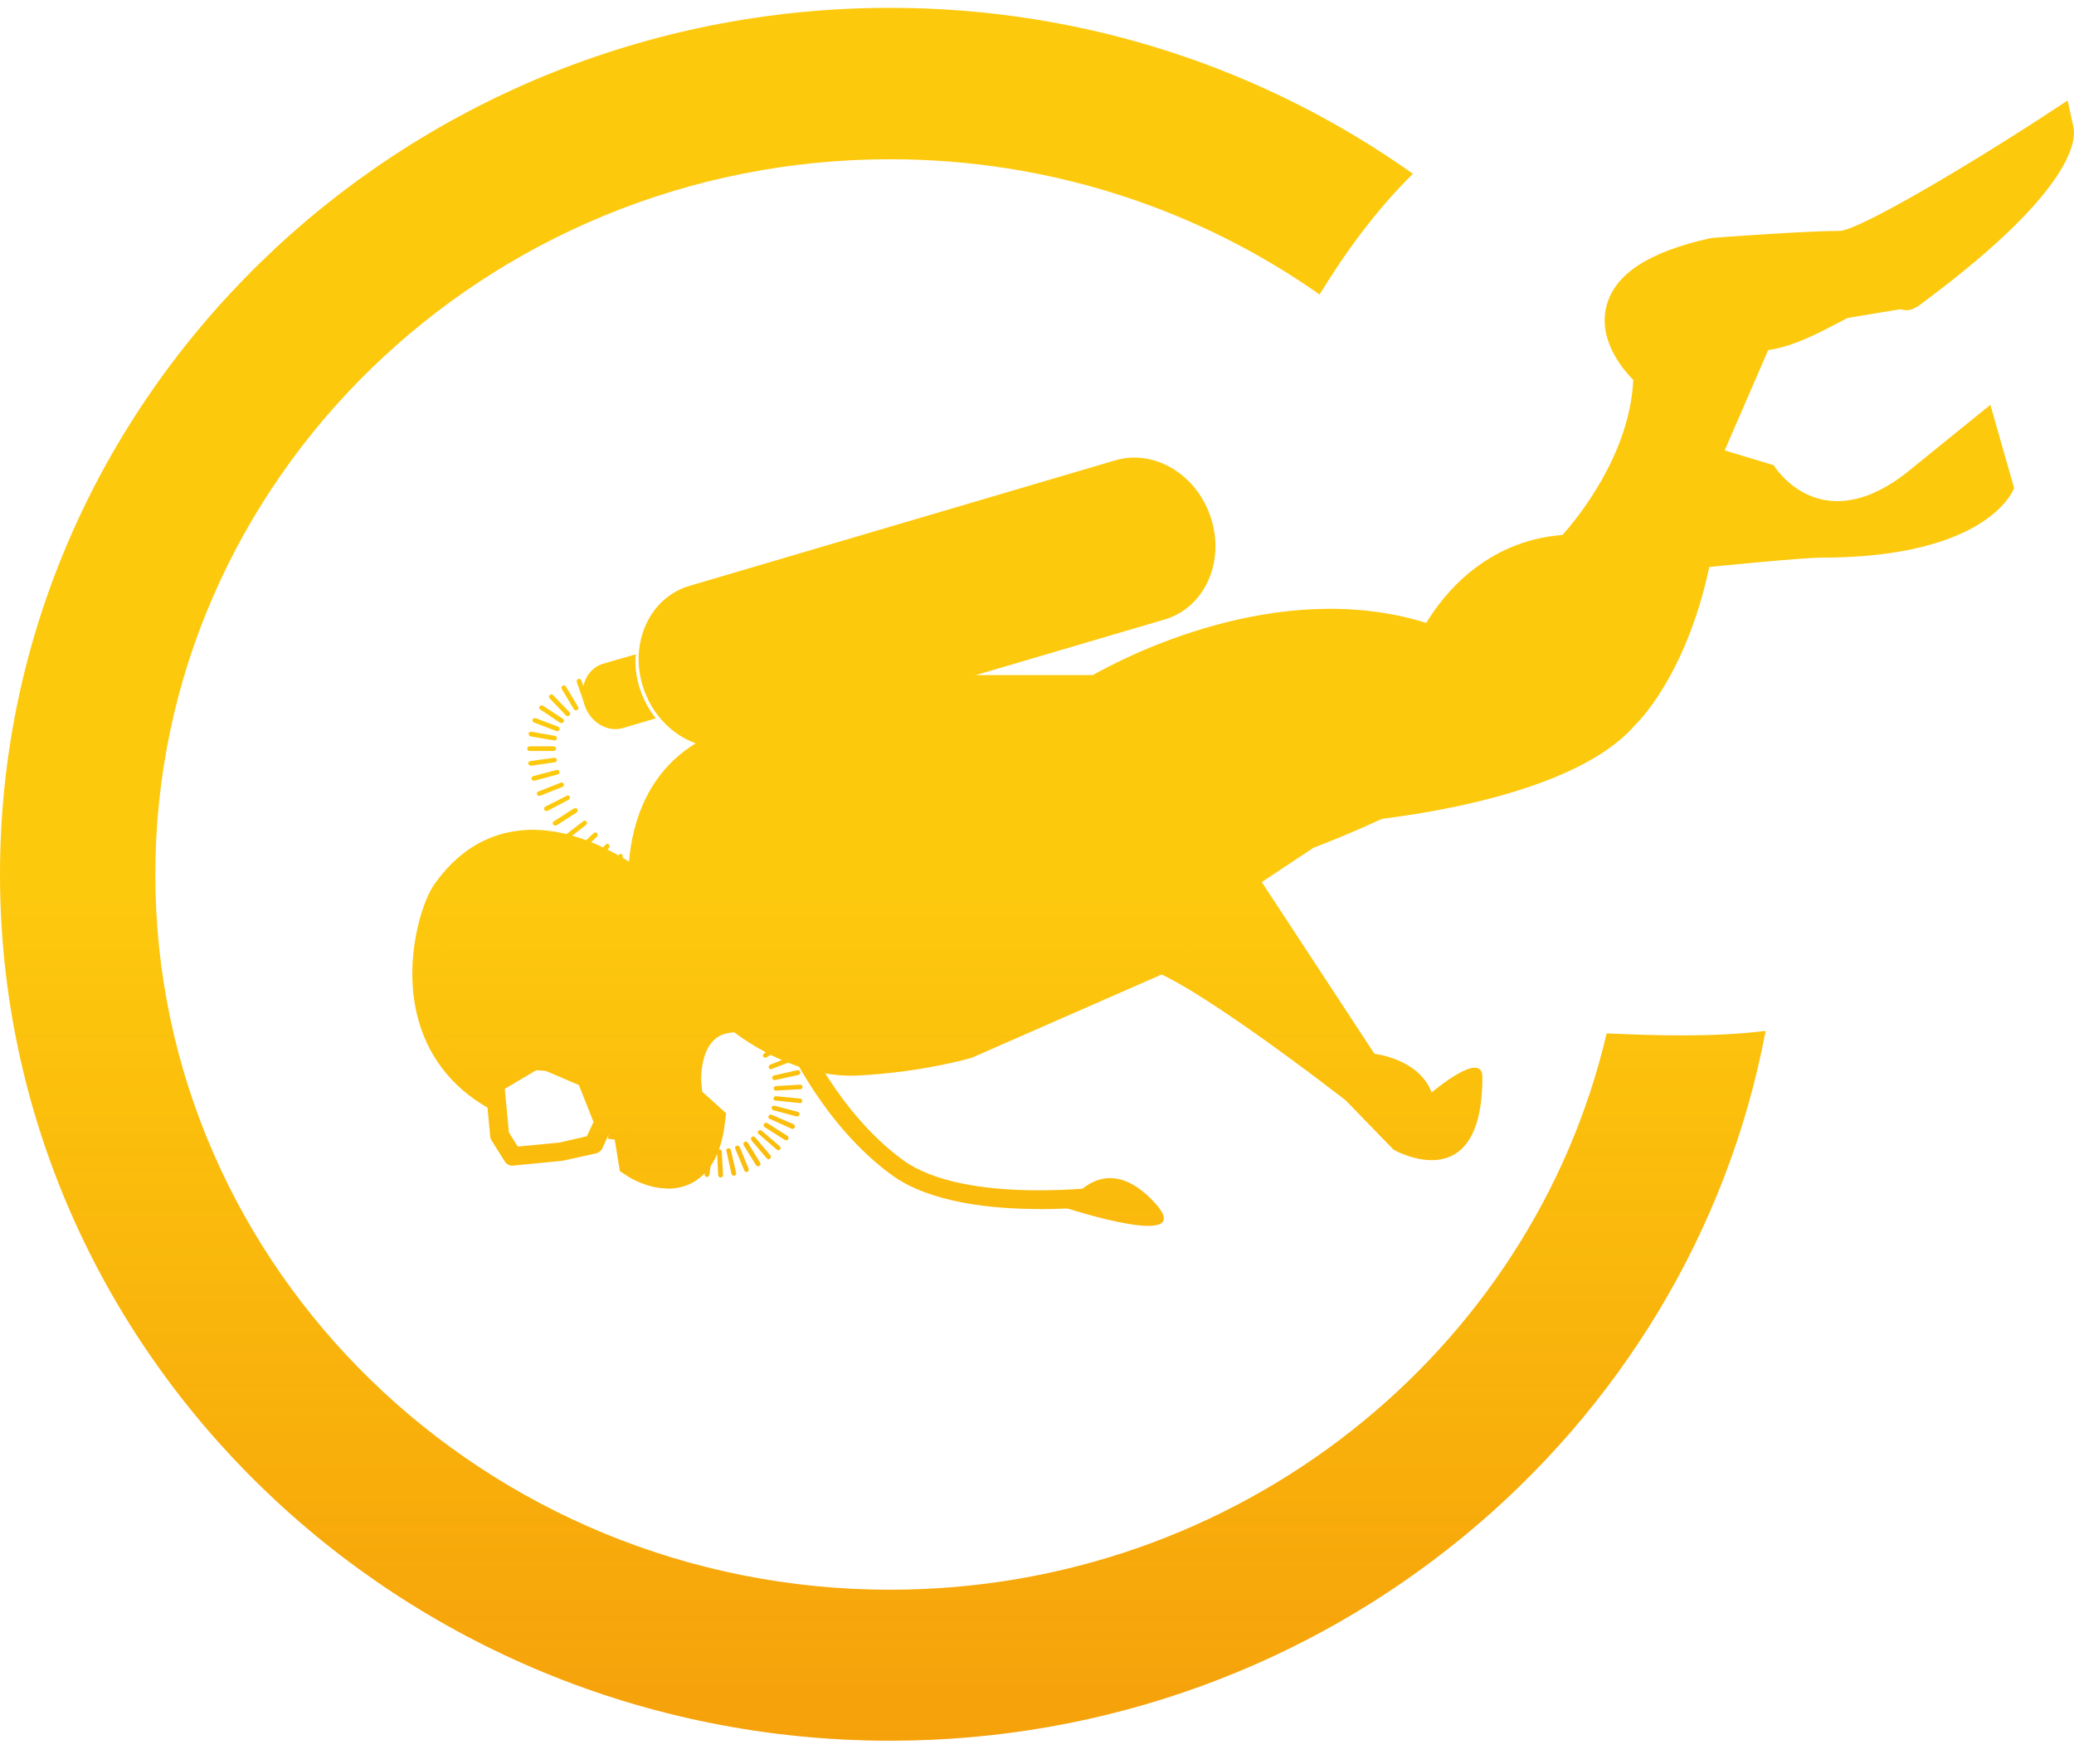 <?xml version="1.0" encoding="UTF-8"?>
<svg xmlns="http://www.w3.org/2000/svg" xmlns:xlink="http://www.w3.org/1999/xlink" width="301px" height="256px" viewBox="0 0 301 256" version="1.1">
<defs>
<linearGradient id="linear0" gradientUnits="userSpaceOnUse" x1="36.5" y1="0.275" x2="36.5" y2="61.174" gradientTransform="matrix(4.123,0,0,4.129,0,0)">
<stop offset="0.51" style="stop-color:rgb(85.49%,0%,0%);stop-opacity:0;"/>
<stop offset="1" style="stop-color:rgb(85.49%,0%,0%);stop-opacity:0.2;"/>
</linearGradient>
<linearGradient id="linear1" gradientUnits="userSpaceOnUse" x1="36.5" y1="0.275" x2="36.5" y2="61.174" gradientTransform="matrix(4.123,0,0,4.129,0,0)">
<stop offset="0.51" style="stop-color:rgb(85.49%,0%,0%);stop-opacity:0;"/>
<stop offset="1" style="stop-color:rgb(85.49%,0%,0%);stop-opacity:0.2;"/>
</linearGradient>
<linearGradient id="linear2" gradientUnits="userSpaceOnUse" x1="36.5" y1="0.275" x2="36.5" y2="61.174" gradientTransform="matrix(4.123,0,0,4.129,0,0)">
<stop offset="0.51" style="stop-color:rgb(85.49%,0%,0%);stop-opacity:0;"/>
<stop offset="1" style="stop-color:rgb(85.49%,0%,0%);stop-opacity:0.2;"/>
</linearGradient>
<linearGradient id="linear3" gradientUnits="userSpaceOnUse" x1="36.5" y1="0.275" x2="36.5" y2="61.174" gradientTransform="matrix(4.123,0,0,4.129,0,0)">
<stop offset="0.51" style="stop-color:rgb(85.49%,0%,0%);stop-opacity:0;"/>
<stop offset="1" style="stop-color:rgb(85.49%,0%,0%);stop-opacity:0.2;"/>
</linearGradient>
<linearGradient id="linear4" gradientUnits="userSpaceOnUse" x1="36.5" y1="0.275" x2="36.5" y2="61.174" gradientTransform="matrix(4.123,0,0,4.129,0,0)">
<stop offset="0.51" style="stop-color:rgb(85.49%,0%,0%);stop-opacity:0;"/>
<stop offset="1" style="stop-color:rgb(85.49%,0%,0%);stop-opacity:0.2;"/>
</linearGradient>
<linearGradient id="linear5" gradientUnits="userSpaceOnUse" x1="36.5" y1="0.275" x2="36.5" y2="61.174" gradientTransform="matrix(4.123,0,0,4.129,0,0)">
<stop offset="0.51" style="stop-color:rgb(85.49%,0%,0%);stop-opacity:0;"/>
<stop offset="1" style="stop-color:rgb(85.49%,0%,0%);stop-opacity:0.2;"/>
</linearGradient>
<linearGradient id="linear6" gradientUnits="userSpaceOnUse" x1="36.5" y1="0.275" x2="36.5" y2="61.174" gradientTransform="matrix(4.123,0,0,4.129,0,0)">
<stop offset="0.51" style="stop-color:rgb(85.49%,0%,0%);stop-opacity:0;"/>
<stop offset="1" style="stop-color:rgb(85.49%,0%,0%);stop-opacity:0.2;"/>
</linearGradient>
<linearGradient id="linear7" gradientUnits="userSpaceOnUse" x1="36.5" y1="0.275" x2="36.5" y2="61.174" gradientTransform="matrix(4.123,0,0,4.129,0,0)">
<stop offset="0.51" style="stop-color:rgb(85.49%,0%,0%);stop-opacity:0;"/>
<stop offset="1" style="stop-color:rgb(85.49%,0%,0%);stop-opacity:0.2;"/>
</linearGradient>
<linearGradient id="linear8" gradientUnits="userSpaceOnUse" x1="36.5" y1="0.275" x2="36.5" y2="61.174" gradientTransform="matrix(4.123,0,0,4.129,0,0)">
<stop offset="0.51" style="stop-color:rgb(85.49%,0%,0%);stop-opacity:0;"/>
<stop offset="1" style="stop-color:rgb(85.49%,0%,0%);stop-opacity:0.2;"/>
</linearGradient>
<linearGradient id="linear9" gradientUnits="userSpaceOnUse" x1="36.5" y1="0.275" x2="36.5" y2="61.174" gradientTransform="matrix(4.123,0,0,4.129,0,0)">
<stop offset="0.51" style="stop-color:rgb(85.49%,0%,0%);stop-opacity:0;"/>
<stop offset="1" style="stop-color:rgb(85.49%,0%,0%);stop-opacity:0.2;"/>
</linearGradient>
<linearGradient id="linear10" gradientUnits="userSpaceOnUse" x1="36.5" y1="0.275" x2="36.5" y2="61.174" gradientTransform="matrix(4.123,0,0,4.129,0,0)">
<stop offset="0.51" style="stop-color:rgb(85.49%,0%,0%);stop-opacity:0;"/>
<stop offset="1" style="stop-color:rgb(85.49%,0%,0%);stop-opacity:0.2;"/>
</linearGradient>
<linearGradient id="linear11" gradientUnits="userSpaceOnUse" x1="36.5" y1="0.275" x2="36.5" y2="61.174" gradientTransform="matrix(4.123,0,0,4.129,0,0)">
<stop offset="0.51" style="stop-color:rgb(85.49%,0%,0%);stop-opacity:0;"/>
<stop offset="1" style="stop-color:rgb(85.49%,0%,0%);stop-opacity:0.2;"/>
</linearGradient>
<linearGradient id="linear12" gradientUnits="userSpaceOnUse" x1="36.5" y1="0.275" x2="36.5" y2="61.174" gradientTransform="matrix(4.123,0,0,4.129,0,0)">
<stop offset="0.51" style="stop-color:rgb(85.49%,0%,0%);stop-opacity:0;"/>
<stop offset="1" style="stop-color:rgb(85.49%,0%,0%);stop-opacity:0.2;"/>
</linearGradient>
<linearGradient id="linear13" gradientUnits="userSpaceOnUse" x1="36.5" y1="0.275" x2="36.5" y2="61.174" gradientTransform="matrix(4.123,0,0,4.129,0,0)">
<stop offset="0.51" style="stop-color:rgb(85.49%,0%,0%);stop-opacity:0;"/>
<stop offset="1" style="stop-color:rgb(85.49%,0%,0%);stop-opacity:0.2;"/>
</linearGradient>
<linearGradient id="linear14" gradientUnits="userSpaceOnUse" x1="36.5" y1="0.275" x2="36.5" y2="61.174" gradientTransform="matrix(4.123,0,0,4.129,0,0)">
<stop offset="0.51" style="stop-color:rgb(85.49%,0%,0%);stop-opacity:0;"/>
<stop offset="1" style="stop-color:rgb(85.49%,0%,0%);stop-opacity:0.2;"/>
</linearGradient>
<linearGradient id="linear15" gradientUnits="userSpaceOnUse" x1="36.5" y1="0.275" x2="36.5" y2="61.174" gradientTransform="matrix(4.123,0,0,4.129,0,0)">
<stop offset="0.51" style="stop-color:rgb(85.49%,0%,0%);stop-opacity:0;"/>
<stop offset="1" style="stop-color:rgb(85.49%,0%,0%);stop-opacity:0.2;"/>
</linearGradient>
<linearGradient id="linear16" gradientUnits="userSpaceOnUse" x1="36.5" y1="0.275" x2="36.5" y2="61.174" gradientTransform="matrix(4.123,0,0,4.129,0,0)">
<stop offset="0.51" style="stop-color:rgb(85.49%,0%,0%);stop-opacity:0;"/>
<stop offset="1" style="stop-color:rgb(85.49%,0%,0%);stop-opacity:0.2;"/>
</linearGradient>
<linearGradient id="linear17" gradientUnits="userSpaceOnUse" x1="36.5" y1="0.275" x2="36.5" y2="61.174" gradientTransform="matrix(4.123,0,0,4.129,0,0)">
<stop offset="0.51" style="stop-color:rgb(85.49%,0%,0%);stop-opacity:0;"/>
<stop offset="1" style="stop-color:rgb(85.49%,0%,0%);stop-opacity:0.2;"/>
</linearGradient>
<linearGradient id="linear18" gradientUnits="userSpaceOnUse" x1="36.5" y1="0.275" x2="36.5" y2="61.174" gradientTransform="matrix(4.123,0,0,4.129,0,0)">
<stop offset="0.51" style="stop-color:rgb(85.49%,0%,0%);stop-opacity:0;"/>
<stop offset="1" style="stop-color:rgb(85.49%,0%,0%);stop-opacity:0.2;"/>
</linearGradient>
<linearGradient id="linear19" gradientUnits="userSpaceOnUse" x1="36.5" y1="0.275" x2="36.5" y2="61.174" gradientTransform="matrix(4.123,0,0,4.129,0,0)">
<stop offset="0.51" style="stop-color:rgb(85.49%,0%,0%);stop-opacity:0;"/>
<stop offset="1" style="stop-color:rgb(85.49%,0%,0%);stop-opacity:0.2;"/>
</linearGradient>
<linearGradient id="linear20" gradientUnits="userSpaceOnUse" x1="36.5" y1="0.275" x2="36.5" y2="61.174" gradientTransform="matrix(4.123,0,0,4.129,0,0)">
<stop offset="0.51" style="stop-color:rgb(85.49%,0%,0%);stop-opacity:0;"/>
<stop offset="1" style="stop-color:rgb(85.49%,0%,0%);stop-opacity:0.2;"/>
</linearGradient>
<linearGradient id="linear21" gradientUnits="userSpaceOnUse" x1="36.5" y1="0.275" x2="36.5" y2="61.174" gradientTransform="matrix(4.123,0,0,4.129,0,0)">
<stop offset="0.51" style="stop-color:rgb(85.49%,0%,0%);stop-opacity:0;"/>
<stop offset="1" style="stop-color:rgb(85.49%,0%,0%);stop-opacity:0.2;"/>
</linearGradient>
<linearGradient id="linear22" gradientUnits="userSpaceOnUse" x1="36.5" y1="0.275" x2="36.5" y2="61.174" gradientTransform="matrix(4.123,0,0,4.129,0,0)">
<stop offset="0.51" style="stop-color:rgb(85.49%,0%,0%);stop-opacity:0;"/>
<stop offset="1" style="stop-color:rgb(85.49%,0%,0%);stop-opacity:0.2;"/>
</linearGradient>
<linearGradient id="linear23" gradientUnits="userSpaceOnUse" x1="36.5" y1="0.275" x2="36.5" y2="61.174" gradientTransform="matrix(4.123,0,0,4.129,0,0)">
<stop offset="0.51" style="stop-color:rgb(85.49%,0%,0%);stop-opacity:0;"/>
<stop offset="1" style="stop-color:rgb(85.49%,0%,0%);stop-opacity:0.2;"/>
</linearGradient>
<linearGradient id="linear24" gradientUnits="userSpaceOnUse" x1="36.5" y1="0.275" x2="36.5" y2="61.174" gradientTransform="matrix(4.123,0,0,4.129,0,0)">
<stop offset="0.51" style="stop-color:rgb(85.49%,0%,0%);stop-opacity:0;"/>
<stop offset="1" style="stop-color:rgb(85.49%,0%,0%);stop-opacity:0.2;"/>
</linearGradient>
<linearGradient id="linear25" gradientUnits="userSpaceOnUse" x1="36.5" y1="0.275" x2="36.5" y2="61.174" gradientTransform="matrix(4.123,0,0,4.129,0,0)">
<stop offset="0.51" style="stop-color:rgb(85.49%,0%,0%);stop-opacity:0;"/>
<stop offset="1" style="stop-color:rgb(85.49%,0%,0%);stop-opacity:0.2;"/>
</linearGradient>
<linearGradient id="linear26" gradientUnits="userSpaceOnUse" x1="36.5" y1="0.275" x2="36.5" y2="61.174" gradientTransform="matrix(4.123,0,0,4.129,0,0)">
<stop offset="0.51" style="stop-color:rgb(85.49%,0%,0%);stop-opacity:0;"/>
<stop offset="1" style="stop-color:rgb(85.49%,0%,0%);stop-opacity:0.2;"/>
</linearGradient>
<linearGradient id="linear27" gradientUnits="userSpaceOnUse" x1="36.5" y1="0.275" x2="36.5" y2="61.174" gradientTransform="matrix(4.123,0,0,4.129,0,0)">
<stop offset="0.51" style="stop-color:rgb(85.49%,0%,0%);stop-opacity:0;"/>
<stop offset="1" style="stop-color:rgb(85.49%,0%,0%);stop-opacity:0.2;"/>
</linearGradient>
<linearGradient id="linear28" gradientUnits="userSpaceOnUse" x1="36.5" y1="0.275" x2="36.5" y2="61.174" gradientTransform="matrix(4.123,0,0,4.129,0,0)">
<stop offset="0.51" style="stop-color:rgb(85.49%,0%,0%);stop-opacity:0;"/>
<stop offset="1" style="stop-color:rgb(85.49%,0%,0%);stop-opacity:0.2;"/>
</linearGradient>
<linearGradient id="linear29" gradientUnits="userSpaceOnUse" x1="36.5" y1="0.275" x2="36.5" y2="61.174" gradientTransform="matrix(4.123,0,0,4.129,0,0)">
<stop offset="0.51" style="stop-color:rgb(85.49%,0%,0%);stop-opacity:0;"/>
<stop offset="1" style="stop-color:rgb(85.49%,0%,0%);stop-opacity:0.2;"/>
</linearGradient>
<linearGradient id="linear30" gradientUnits="userSpaceOnUse" x1="36.5" y1="0.275" x2="36.5" y2="61.174" gradientTransform="matrix(4.123,0,0,4.129,0,0)">
<stop offset="0.51" style="stop-color:rgb(85.49%,0%,0%);stop-opacity:0;"/>
<stop offset="1" style="stop-color:rgb(85.49%,0%,0%);stop-opacity:0.2;"/>
</linearGradient>
<linearGradient id="linear31" gradientUnits="userSpaceOnUse" x1="36.5" y1="0.275" x2="36.5" y2="61.174" gradientTransform="matrix(4.123,0,0,4.129,0,0)">
<stop offset="0.51" style="stop-color:rgb(85.49%,0%,0%);stop-opacity:0;"/>
<stop offset="1" style="stop-color:rgb(85.49%,0%,0%);stop-opacity:0.2;"/>
</linearGradient>
<linearGradient id="linear32" gradientUnits="userSpaceOnUse" x1="36.5" y1="0.275" x2="36.5" y2="61.174" gradientTransform="matrix(4.123,0,0,4.129,0,0)">
<stop offset="0.51" style="stop-color:rgb(85.49%,0%,0%);stop-opacity:0;"/>
<stop offset="1" style="stop-color:rgb(85.49%,0%,0%);stop-opacity:0.2;"/>
</linearGradient>
<linearGradient id="linear33" gradientUnits="userSpaceOnUse" x1="36.5" y1="0.275" x2="36.5" y2="61.174" gradientTransform="matrix(4.123,0,0,4.129,0,0)">
<stop offset="0.51" style="stop-color:rgb(85.49%,0%,0%);stop-opacity:0;"/>
<stop offset="1" style="stop-color:rgb(85.49%,0%,0%);stop-opacity:0.2;"/>
</linearGradient>
<linearGradient id="linear34" gradientUnits="userSpaceOnUse" x1="36.5" y1="0.275" x2="36.5" y2="61.174" gradientTransform="matrix(4.123,0,0,4.129,0,0)">
<stop offset="0.51" style="stop-color:rgb(85.49%,0%,0%);stop-opacity:0;"/>
<stop offset="1" style="stop-color:rgb(85.49%,0%,0%);stop-opacity:0.2;"/>
</linearGradient>
<linearGradient id="linear35" gradientUnits="userSpaceOnUse" x1="36.5" y1="0.275" x2="36.5" y2="61.174" gradientTransform="matrix(4.123,0,0,4.129,0,0)">
<stop offset="0.51" style="stop-color:rgb(85.49%,0%,0%);stop-opacity:0;"/>
<stop offset="1" style="stop-color:rgb(85.49%,0%,0%);stop-opacity:0.2;"/>
</linearGradient>
<linearGradient id="linear36" gradientUnits="userSpaceOnUse" x1="36.5" y1="0.275" x2="36.5" y2="61.174" gradientTransform="matrix(4.123,0,0,4.129,0,0)">
<stop offset="0.51" style="stop-color:rgb(85.49%,0%,0%);stop-opacity:0;"/>
<stop offset="1" style="stop-color:rgb(85.49%,0%,0%);stop-opacity:0.2;"/>
</linearGradient>
<linearGradient id="linear37" gradientUnits="userSpaceOnUse" x1="36.5" y1="0.275" x2="36.5" y2="61.174" gradientTransform="matrix(4.123,0,0,4.129,0,0)">
<stop offset="0.51" style="stop-color:rgb(85.49%,0%,0%);stop-opacity:0;"/>
<stop offset="1" style="stop-color:rgb(85.49%,0%,0%);stop-opacity:0.2;"/>
</linearGradient>
<linearGradient id="linear38" gradientUnits="userSpaceOnUse" x1="36.5" y1="0.275" x2="36.5" y2="61.174" gradientTransform="matrix(4.123,0,0,4.129,0,0)">
<stop offset="0.51" style="stop-color:rgb(85.49%,0%,0%);stop-opacity:0;"/>
<stop offset="1" style="stop-color:rgb(85.49%,0%,0%);stop-opacity:0.2;"/>
</linearGradient>
<linearGradient id="linear39" gradientUnits="userSpaceOnUse" x1="36.5" y1="0.275" x2="36.5" y2="61.174" gradientTransform="matrix(4.123,0,0,4.129,0,0)">
<stop offset="0.51" style="stop-color:rgb(85.49%,0%,0%);stop-opacity:0;"/>
<stop offset="1" style="stop-color:rgb(85.49%,0%,0%);stop-opacity:0.2;"/>
</linearGradient>
<linearGradient id="linear40" gradientUnits="userSpaceOnUse" x1="36.5" y1="0.275" x2="36.5" y2="61.174" gradientTransform="matrix(4.123,0,0,4.129,0,0)">
<stop offset="0.51" style="stop-color:rgb(85.49%,0%,0%);stop-opacity:0;"/>
<stop offset="1" style="stop-color:rgb(85.49%,0%,0%);stop-opacity:0.2;"/>
</linearGradient>
<linearGradient id="linear41" gradientUnits="userSpaceOnUse" x1="36.5" y1="0.275" x2="36.5" y2="61.174" gradientTransform="matrix(4.123,0,0,4.129,0,0)">
<stop offset="0.51" style="stop-color:rgb(85.49%,0%,0%);stop-opacity:0;"/>
<stop offset="1" style="stop-color:rgb(85.49%,0%,0%);stop-opacity:0.2;"/>
</linearGradient>
<linearGradient id="linear42" gradientUnits="userSpaceOnUse" x1="36.5" y1="0.275" x2="36.5" y2="61.174" gradientTransform="matrix(4.123,0,0,4.129,0,0)">
<stop offset="0.51" style="stop-color:rgb(85.49%,0%,0%);stop-opacity:0;"/>
<stop offset="1" style="stop-color:rgb(85.49%,0%,0%);stop-opacity:0.2;"/>
</linearGradient>
<linearGradient id="linear43" gradientUnits="userSpaceOnUse" x1="36.5" y1="0.275" x2="36.5" y2="61.174" gradientTransform="matrix(4.123,0,0,4.129,0,0)">
<stop offset="0.51" style="stop-color:rgb(85.49%,0%,0%);stop-opacity:0;"/>
<stop offset="1" style="stop-color:rgb(85.49%,0%,0%);stop-opacity:0.2;"/>
</linearGradient>
<linearGradient id="linear44" gradientUnits="userSpaceOnUse" x1="36.5" y1="0.275" x2="36.5" y2="61.174" gradientTransform="matrix(4.123,0,0,4.129,0,0)">
<stop offset="0.51" style="stop-color:rgb(85.49%,0%,0%);stop-opacity:0;"/>
<stop offset="1" style="stop-color:rgb(85.49%,0%,0%);stop-opacity:0.2;"/>
</linearGradient>
<linearGradient id="linear45" gradientUnits="userSpaceOnUse" x1="36.5" y1="0.275" x2="36.5" y2="61.174" gradientTransform="matrix(4.123,0,0,4.129,0,0)">
<stop offset="0.51" style="stop-color:rgb(85.49%,0%,0%);stop-opacity:0;"/>
<stop offset="1" style="stop-color:rgb(85.49%,0%,0%);stop-opacity:0.2;"/>
</linearGradient>
<linearGradient id="linear46" gradientUnits="userSpaceOnUse" x1="36.5" y1="0.275" x2="36.5" y2="61.174" gradientTransform="matrix(4.123,0,0,4.129,0,0)">
<stop offset="0.51" style="stop-color:rgb(85.49%,0%,0%);stop-opacity:0;"/>
<stop offset="1" style="stop-color:rgb(85.49%,0%,0%);stop-opacity:0.2;"/>
</linearGradient>
<linearGradient id="linear47" gradientUnits="userSpaceOnUse" x1="36.5" y1="0.275" x2="36.5" y2="61.174" gradientTransform="matrix(4.123,0,0,4.129,0,0)">
<stop offset="0.51" style="stop-color:rgb(85.49%,0%,0%);stop-opacity:0;"/>
<stop offset="1" style="stop-color:rgb(85.49%,0%,0%);stop-opacity:0.2;"/>
</linearGradient>
<linearGradient id="linear48" gradientUnits="userSpaceOnUse" x1="36.5" y1="0.275" x2="36.5" y2="61.174" gradientTransform="matrix(4.123,0,0,4.129,0,0)">
<stop offset="0.51" style="stop-color:rgb(85.49%,0%,0%);stop-opacity:0;"/>
<stop offset="1" style="stop-color:rgb(85.49%,0%,0%);stop-opacity:0.2;"/>
</linearGradient>
<linearGradient id="linear49" gradientUnits="userSpaceOnUse" x1="36.5" y1="0.275" x2="36.5" y2="61.174" gradientTransform="matrix(4.123,0,0,4.129,0,0)">
<stop offset="0.51" style="stop-color:rgb(85.49%,0%,0%);stop-opacity:0;"/>
<stop offset="1" style="stop-color:rgb(85.49%,0%,0%);stop-opacity:0.2;"/>
</linearGradient>
<linearGradient id="linear50" gradientUnits="userSpaceOnUse" x1="36.5" y1="0.275" x2="36.5" y2="61.174" gradientTransform="matrix(4.123,0,0,4.129,0,0)">
<stop offset="0.51" style="stop-color:rgb(85.49%,0%,0%);stop-opacity:0;"/>
<stop offset="1" style="stop-color:rgb(85.49%,0%,0%);stop-opacity:0.2;"/>
</linearGradient>
<linearGradient id="linear51" gradientUnits="userSpaceOnUse" x1="36.5" y1="0.275" x2="36.5" y2="61.174" gradientTransform="matrix(4.123,0,0,4.129,0,0)">
<stop offset="0.51" style="stop-color:rgb(85.49%,0%,0%);stop-opacity:0;"/>
<stop offset="1" style="stop-color:rgb(85.49%,0%,0%);stop-opacity:0.2;"/>
</linearGradient>
</defs>
<g id="surface1">
<path style=" stroke:none;fill-rule:evenodd;fill:rgb(99.216%,78.824%,5.098%);fill-opacity:1;" d="M 175.789 75.309 C 177.777 81.668 174.758 88.203 169.031 89.891 L 107.25 108.082 C 101.527 109.766 95.281 105.969 93.293 99.594 C 91.309 93.207 94.344 86.688 100.066 85.012 L 161.848 66.801 C 167.586 65.109 173.809 68.922 175.789 75.309 Z M 175.789 75.309 "/>
<path style=" stroke:none;fill-rule:evenodd;fill:url(#linear0);" d="M 175.789 75.309 C 177.777 81.668 174.758 88.203 169.031 89.891 L 107.25 108.082 C 101.527 109.766 95.281 105.969 93.293 99.594 C 91.309 93.207 94.344 86.688 100.066 85.012 L 161.848 66.801 C 167.586 65.109 173.809 68.922 175.789 75.309 Z M 175.789 75.309 "/>
<path style=" stroke:none;fill-rule:evenodd;fill:rgb(99.216%,78.824%,5.098%);fill-opacity:1;" d="M 92.289 94.934 L 87.543 96.309 C 85.219 96.996 84 99.637 84.809 102.223 C 85.613 104.797 88.137 106.324 90.43 105.637 L 95.191 104.234 C 94.172 102.996 93.352 101.48 92.828 99.828 C 92.305 98.176 92.117 96.527 92.262 94.934 "/>
<path style=" stroke:none;fill-rule:evenodd;fill:url(#linear1);" d="M 92.289 94.934 L 87.543 96.309 C 85.219 96.996 84 99.637 84.809 102.223 C 85.613 104.797 88.137 106.324 90.43 105.637 L 95.191 104.234 C 94.172 102.996 93.352 101.48 92.828 99.828 C 92.305 98.176 92.117 96.527 92.262 94.934 "/>
<path style=" stroke:none;fill-rule:evenodd;fill:rgb(99.216%,78.824%,5.098%);fill-opacity:1;" d="M 96.309 127.434 C 96.383 127.254 96.555 127.156 96.738 127.188 C 96.934 127.254 97.023 127.457 96.992 127.598 L 95.957 130.859 C 95.871 131.035 95.676 131.137 95.504 131.066 C 95.305 131.027 95.191 130.832 95.266 130.652 Z M 96.309 127.434 "/>
<path style=" stroke:none;fill-rule:evenodd;fill:url(#linear2);" d="M 96.309 127.434 C 96.383 127.254 96.555 127.156 96.738 127.188 C 96.934 127.254 97.023 127.457 96.992 127.598 L 95.957 130.859 C 95.871 131.035 95.676 131.137 95.504 131.066 C 95.305 131.027 95.191 130.832 95.266 130.652 Z M 96.309 127.434 "/>
<path style=" stroke:none;fill-rule:evenodd;fill:rgb(99.216%,78.824%,5.098%);fill-opacity:1;" d="M 94.031 126.535 C 94.105 126.344 94.316 126.266 94.5 126.344 C 94.641 126.418 94.727 126.621 94.68 126.762 L 93.266 129.871 C 93.184 130.047 92.938 130.145 92.797 130.035 C 92.617 129.98 92.543 129.762 92.625 129.621 L 94.016 126.527 "/>
<path style=" stroke:none;fill-rule:evenodd;fill:url(#linear3);" d="M 94.031 126.535 C 94.105 126.344 94.316 126.266 94.5 126.344 C 94.641 126.418 94.727 126.621 94.68 126.762 L 93.266 129.871 C 93.184 130.047 92.938 130.145 92.797 130.035 C 92.617 129.98 92.543 129.762 92.625 129.621 L 94.016 126.527 "/>
<path style=" stroke:none;fill-rule:evenodd;fill:rgb(99.216%,78.824%,5.098%);fill-opacity:1;" d="M 91.82 125.395 C 91.918 125.23 92.105 125.16 92.305 125.262 C 92.484 125.355 92.527 125.562 92.445 125.73 L 90.742 128.672 C 90.629 128.84 90.391 128.891 90.25 128.781 C 90.062 128.699 90.008 128.504 90.109 128.344 L 91.836 125.41 "/>
<path style=" stroke:none;fill-rule:evenodd;fill:url(#linear4);" d="M 91.82 125.395 C 91.918 125.23 92.105 125.16 92.305 125.262 C 92.484 125.355 92.527 125.562 92.445 125.73 L 90.742 128.672 C 90.629 128.84 90.391 128.891 90.25 128.781 C 90.062 128.699 90.008 128.504 90.109 128.344 L 91.836 125.41 "/>
<path style=" stroke:none;fill-rule:evenodd;fill:rgb(99.216%,78.824%,5.098%);fill-opacity:1;" d="M 89.781 124.074 C 89.879 123.91 90.094 123.871 90.266 123.98 C 90.406 124.09 90.406 124.297 90.348 124.465 L 88.309 127.215 C 88.164 127.348 87.953 127.391 87.809 127.281 C 87.668 127.172 87.625 126.965 87.742 126.828 Z M 89.781 124.074 "/>
<path style=" stroke:none;fill-rule:evenodd;fill:url(#linear5);" d="M 89.781 124.074 C 89.879 123.91 90.094 123.871 90.266 123.98 C 90.406 124.09 90.406 124.297 90.348 124.465 L 88.309 127.215 C 88.164 127.348 87.953 127.391 87.809 127.281 C 87.668 127.172 87.625 126.965 87.742 126.828 Z M 89.781 124.074 "/>
<path style=" stroke:none;fill-rule:evenodd;fill:rgb(99.216%,78.824%,5.098%);fill-opacity:1;" d="M 87.898 122.578 C 87.996 122.41 88.211 122.395 88.352 122.52 C 88.492 122.656 88.492 122.879 88.406 123.016 L 86.141 125.574 C 86 125.715 85.742 125.715 85.629 125.574 C 85.488 125.48 85.457 125.262 85.598 125.137 L 87.867 122.59 "/>
<path style=" stroke:none;fill-rule:evenodd;fill:url(#linear6);" d="M 87.898 122.578 C 87.996 122.41 88.211 122.395 88.352 122.52 C 88.492 122.656 88.492 122.879 88.406 123.016 L 86.141 125.574 C 86 125.715 85.742 125.715 85.629 125.574 C 85.488 125.48 85.457 125.262 85.598 125.137 L 87.867 122.59 "/>
<path style=" stroke:none;fill-rule:evenodd;fill:rgb(99.216%,78.824%,5.098%);fill-opacity:1;" d="M 86.141 120.91 C 86.281 120.77 86.492 120.77 86.648 120.91 C 86.789 121.047 86.762 121.27 86.648 121.406 L 84.125 123.746 C 83.984 123.887 83.746 123.855 83.633 123.746 C 83.492 123.609 83.492 123.375 83.633 123.266 L 86.125 120.922 "/>
<path style=" stroke:none;fill-rule:evenodd;fill:url(#linear7);" d="M 86.141 120.91 C 86.281 120.77 86.492 120.77 86.648 120.91 C 86.789 121.047 86.762 121.27 86.648 121.406 L 84.125 123.746 C 83.984 123.887 83.746 123.855 83.633 123.746 C 83.492 123.609 83.492 123.375 83.633 123.266 L 86.125 120.922 "/>
<path style=" stroke:none;fill-rule:evenodd;fill:rgb(99.216%,78.824%,5.098%);fill-opacity:1;" d="M 84.637 119.16 C 84.777 119.027 84.98 119.051 85.121 119.219 C 85.219 119.355 85.191 119.578 85.062 119.699 L 82.34 121.809 C 82.168 121.941 81.957 121.887 81.848 121.75 C 81.703 121.613 81.746 121.391 81.902 121.281 L 84.625 119.176 "/>
<path style=" stroke:none;fill-rule:evenodd;fill:url(#linear8);" d="M 84.637 119.16 C 84.777 119.027 84.98 119.051 85.121 119.219 C 85.219 119.355 85.191 119.578 85.062 119.699 L 82.34 121.809 C 82.168 121.941 81.957 121.887 81.848 121.75 C 81.703 121.613 81.746 121.391 81.902 121.281 L 84.625 119.176 "/>
<path style=" stroke:none;fill-rule:evenodd;fill:rgb(99.216%,78.824%,5.098%);fill-opacity:1;" d="M 83.293 117.332 C 83.461 117.223 83.688 117.266 83.789 117.418 C 83.887 117.578 83.828 117.785 83.688 117.895 L 80.797 119.754 C 80.582 119.848 80.371 119.797 80.285 119.645 C 80.145 119.48 80.215 119.285 80.371 119.191 L 83.277 117.316 "/>
<path style=" stroke:none;fill-rule:evenodd;fill:url(#linear9);" d="M 83.293 117.332 C 83.461 117.223 83.688 117.266 83.789 117.418 C 83.887 117.578 83.828 117.785 83.688 117.895 L 80.797 119.754 C 80.582 119.848 80.371 119.797 80.285 119.645 C 80.145 119.48 80.215 119.285 80.371 119.191 L 83.277 117.316 "/>
<path style=" stroke:none;fill-rule:evenodd;fill:rgb(99.216%,78.824%,5.098%);fill-opacity:1;" d="M 82.227 115.465 C 82.367 115.348 82.582 115.422 82.695 115.598 C 82.77 115.734 82.695 115.957 82.523 116.051 L 79.48 117.652 C 79.293 117.734 79.055 117.652 78.996 117.512 C 78.93 117.332 78.996 117.125 79.137 117.043 L 82.258 115.473 "/>
<path style=" stroke:none;fill-rule:evenodd;fill:url(#linear10);" d="M 82.227 115.465 C 82.367 115.348 82.582 115.422 82.695 115.598 C 82.77 115.734 82.695 115.957 82.523 116.051 L 79.48 117.652 C 79.293 117.734 79.055 117.652 78.996 117.512 C 78.93 117.332 78.996 117.125 79.137 117.043 L 82.258 115.473 "/>
<path style=" stroke:none;fill-rule:evenodd;fill:rgb(99.216%,78.824%,5.098%);fill-opacity:1;" d="M 81.348 113.562 C 81.535 113.496 81.746 113.562 81.816 113.754 C 81.902 113.934 81.789 114.125 81.633 114.191 L 78.402 115.465 C 78.203 115.543 78.008 115.465 77.934 115.27 C 77.863 115.105 77.961 114.91 78.133 114.855 L 81.363 113.578 "/>
<path style=" stroke:none;fill-rule:evenodd;fill:url(#linear11);" d="M 81.348 113.562 C 81.535 113.496 81.746 113.562 81.816 113.754 C 81.902 113.934 81.789 114.125 81.633 114.191 L 78.402 115.465 C 78.203 115.543 78.008 115.465 77.934 115.27 C 77.863 115.105 77.961 114.91 78.133 114.855 L 81.363 113.578 "/>
<path style=" stroke:none;fill-rule:evenodd;fill:rgb(99.216%,78.824%,5.098%);fill-opacity:1;" d="M 80.754 111.734 C 80.953 111.66 81.125 111.77 81.18 111.965 C 81.238 112.145 81.109 112.324 80.938 112.379 L 77.566 113.285 C 77.383 113.328 77.184 113.219 77.137 113.043 C 77.098 112.859 77.211 112.684 77.383 112.625 L 80.727 111.734 "/>
<path style=" stroke:none;fill-rule:evenodd;fill:url(#linear12);" d="M 80.754 111.734 C 80.953 111.66 81.125 111.77 81.18 111.965 C 81.238 112.145 81.109 112.324 80.938 112.379 L 77.566 113.285 C 77.383 113.328 77.184 113.219 77.137 113.043 C 77.098 112.859 77.211 112.684 77.383 112.625 L 80.727 111.734 "/>
<path style=" stroke:none;fill-rule:evenodd;fill:rgb(99.216%,78.824%,5.098%);fill-opacity:1;" d="M 80.418 109.957 C 80.598 109.918 80.781 110.051 80.812 110.234 C 80.836 110.426 80.711 110.59 80.527 110.613 L 77.086 111.113 C 76.875 111.113 76.688 110.973 76.66 110.812 C 76.629 110.629 76.801 110.453 76.973 110.438 Z M 80.418 109.957 "/>
<path style=" stroke:none;fill-rule:evenodd;fill:url(#linear13);" d="M 80.418 109.957 C 80.598 109.918 80.781 110.051 80.812 110.234 C 80.836 110.426 80.711 110.59 80.527 110.613 L 77.086 111.113 C 76.875 111.113 76.688 110.973 76.66 110.812 C 76.629 110.629 76.801 110.453 76.973 110.438 Z M 80.418 109.957 "/>
<path style=" stroke:none;fill-rule:evenodd;fill:rgb(99.216%,78.824%,5.098%);fill-opacity:1;" d="M 80.344 108.293 C 80.539 108.293 80.695 108.426 80.711 108.621 C 80.711 108.828 80.527 108.965 80.344 108.98 L 76.859 108.98 C 76.66 108.98 76.52 108.801 76.52 108.621 C 76.52 108.426 76.688 108.293 76.875 108.293 L 80.371 108.293 "/>
<path style=" stroke:none;fill-rule:evenodd;fill:url(#linear14);" d="M 80.344 108.293 C 80.539 108.293 80.695 108.426 80.711 108.621 C 80.711 108.828 80.527 108.965 80.344 108.98 L 76.859 108.98 C 76.66 108.98 76.52 108.801 76.52 108.621 C 76.52 108.426 76.688 108.293 76.875 108.293 L 80.371 108.293 "/>
<path style=" stroke:none;fill-rule:evenodd;fill:rgb(99.216%,78.824%,5.098%);fill-opacity:1;" d="M 80.527 106.777 C 80.738 106.809 80.852 106.984 80.812 107.191 C 80.812 107.355 80.582 107.465 80.418 107.438 L 77.016 106.859 C 76.801 106.816 76.676 106.625 76.727 106.449 C 76.727 106.27 76.93 106.172 77.113 106.172 Z M 80.527 106.777 "/>
<path style=" stroke:none;fill-rule:evenodd;fill:url(#linear15);" d="M 80.527 106.777 C 80.738 106.809 80.852 106.984 80.812 107.191 C 80.812 107.355 80.582 107.465 80.418 107.438 L 77.016 106.859 C 76.801 106.816 76.676 106.625 76.727 106.449 C 76.727 106.27 76.93 106.172 77.113 106.172 Z M 80.527 106.777 "/>
<path style=" stroke:none;fill-rule:evenodd;fill:rgb(99.216%,78.824%,5.098%);fill-opacity:1;" d="M 80.984 105.441 C 81.18 105.512 81.266 105.719 81.191 105.887 C 81.109 106.062 80.91 106.129 80.738 106.078 L 77.48 104.84 C 77.309 104.77 77.227 104.562 77.293 104.426 C 77.367 104.234 77.582 104.152 77.754 104.219 Z M 80.984 105.441 "/>
<path style=" stroke:none;fill-rule:evenodd;fill:url(#linear16);" d="M 80.984 105.441 C 81.18 105.512 81.266 105.719 81.191 105.887 C 81.109 106.062 80.91 106.129 80.738 106.078 L 77.48 104.84 C 77.309 104.77 77.227 104.562 77.293 104.426 C 77.367 104.234 77.582 104.152 77.754 104.219 Z M 80.984 105.441 "/>
<path style=" stroke:none;fill-rule:evenodd;fill:rgb(99.216%,78.824%,5.098%);fill-opacity:1;" d="M 81.703 104.312 C 81.871 104.41 81.887 104.629 81.789 104.781 C 81.648 104.922 81.445 104.965 81.281 104.879 L 78.402 102.953 C 78.262 102.855 78.203 102.637 78.312 102.484 C 78.418 102.348 78.641 102.309 78.797 102.402 Z M 81.703 104.312 "/>
<path style=" stroke:none;fill-rule:evenodd;fill:url(#linear17);" d="M 81.703 104.312 C 81.871 104.41 81.887 104.629 81.789 104.781 C 81.648 104.922 81.445 104.965 81.281 104.879 L 78.402 102.953 C 78.262 102.855 78.203 102.637 78.312 102.484 C 78.418 102.348 78.641 102.309 78.797 102.402 Z M 81.703 104.312 "/>
<path style=" stroke:none;fill-rule:evenodd;fill:rgb(99.216%,78.824%,5.098%);fill-opacity:1;" d="M 82.652 103.348 C 82.793 103.488 82.77 103.699 82.621 103.832 C 82.48 103.969 82.27 103.941 82.129 103.809 L 79.762 101.328 C 79.621 101.191 79.66 100.984 79.793 100.859 C 79.934 100.723 80.145 100.75 80.262 100.859 L 82.668 103.363 "/>
<path style=" stroke:none;fill-rule:evenodd;fill:url(#linear18);" d="M 82.652 103.348 C 82.793 103.488 82.77 103.699 82.621 103.832 C 82.48 103.969 82.27 103.941 82.129 103.809 L 79.762 101.328 C 79.621 101.191 79.66 100.984 79.793 100.859 C 79.934 100.723 80.145 100.75 80.262 100.859 L 82.668 103.363 "/>
<path style=" stroke:none;fill-rule:evenodd;fill:rgb(99.216%,78.824%,5.098%);fill-opacity:1;" d="M 83.887 102.551 C 84 102.734 83.93 102.926 83.773 103.035 C 83.559 103.121 83.344 103.062 83.277 102.895 L 81.52 99.969 C 81.438 99.785 81.52 99.594 81.66 99.484 C 81.832 99.402 82.043 99.484 82.129 99.625 Z M 83.887 102.551 "/>
<path style=" stroke:none;fill-rule:evenodd;fill:url(#linear19);" d="M 83.887 102.551 C 84 102.734 83.93 102.926 83.773 103.035 C 83.559 103.121 83.344 103.062 83.277 102.895 L 81.52 99.969 C 81.438 99.785 81.52 99.594 81.66 99.484 C 81.832 99.402 82.043 99.484 82.129 99.625 Z M 83.887 102.551 "/>
<path style=" stroke:none;fill-rule:evenodd;fill:rgb(99.216%,78.824%,5.098%);fill-opacity:1;" d="M 85.488 101.949 C 85.555 102.125 85.43 102.309 85.258 102.359 C 85.078 102.441 84.891 102.332 84.832 102.168 L 83.699 98.949 C 83.656 98.754 83.758 98.578 83.945 98.504 C 84.125 98.453 84.324 98.562 84.371 98.73 L 85.5 101.949 "/>
<path style=" stroke:none;fill-rule:evenodd;fill:url(#linear20);" d="M 85.488 101.949 C 85.555 102.125 85.43 102.309 85.258 102.359 C 85.078 102.441 84.891 102.332 84.832 102.168 L 83.699 98.949 C 83.656 98.754 83.758 98.578 83.945 98.504 C 84.125 98.453 84.324 98.562 84.371 98.73 L 85.5 101.949 "/>
<path style=" stroke:none;fill-rule:evenodd;fill:rgb(99.216%,78.824%,5.098%);fill-opacity:1;" d="M 108.441 149.891 C 108.301 150.059 108.09 150.066 107.934 149.934 C 107.816 149.797 107.832 149.59 107.934 149.465 L 110.34 146.988 C 110.48 146.875 110.738 146.875 110.824 147.016 C 110.992 147.125 110.992 147.359 110.824 147.484 Z M 108.441 149.891 "/>
<path style=" stroke:none;fill-rule:evenodd;fill:url(#linear21);" d="M 108.441 149.891 C 108.301 150.059 108.09 150.066 107.934 149.934 C 107.816 149.797 107.832 149.59 107.934 149.465 L 110.34 146.988 C 110.48 146.875 110.738 146.875 110.824 147.016 C 110.992 147.125 110.992 147.359 110.824 147.484 Z M 108.441 149.891 "/>
<path style=" stroke:none;fill-rule:evenodd;fill:rgb(99.216%,78.824%,5.098%);fill-opacity:1;" d="M 110.086 151.719 C 109.945 151.859 109.719 151.832 109.578 151.684 C 109.477 151.543 109.535 151.34 109.648 151.215 L 112.34 149.094 C 112.512 148.953 112.766 149.012 112.832 149.145 C 112.973 149.285 112.949 149.504 112.793 149.613 L 110.102 151.719 "/>
<path style=" stroke:none;fill-rule:evenodd;fill:url(#linear22);" d="M 110.086 151.719 C 109.945 151.859 109.719 151.832 109.578 151.684 C 109.477 151.543 109.535 151.34 109.648 151.215 L 112.34 149.094 C 112.512 148.953 112.766 149.012 112.832 149.145 C 112.973 149.285 112.949 149.504 112.793 149.613 L 110.102 151.719 "/>
<path style=" stroke:none;fill-rule:evenodd;fill:rgb(99.216%,78.824%,5.098%);fill-opacity:1;" d="M 111.234 153.426 C 111.09 153.535 110.879 153.496 110.754 153.332 C 110.668 153.168 110.754 152.957 110.895 152.863 L 113.867 151.129 C 114.055 151.031 114.297 151.105 114.336 151.266 C 114.477 151.434 114.41 151.625 114.238 151.734 Z M 111.234 153.426 "/>
<path style=" stroke:none;fill-rule:evenodd;fill:url(#linear23);" d="M 111.234 153.426 C 111.09 153.535 110.879 153.496 110.754 153.332 C 110.668 153.168 110.754 152.957 110.895 152.863 L 113.867 151.129 C 114.055 151.031 114.297 151.105 114.336 151.266 C 114.477 151.434 114.41 151.625 114.238 151.734 Z M 111.234 153.426 "/>
<path style=" stroke:none;fill-rule:evenodd;fill:rgb(99.216%,78.824%,5.098%);fill-opacity:1;" d="M 112.027 155.121 C 111.855 155.188 111.648 155.121 111.574 154.926 C 111.531 154.762 111.633 154.559 111.773 154.488 L 115.004 153.223 C 115.199 153.152 115.43 153.25 115.457 153.41 C 115.555 153.594 115.457 153.785 115.273 153.855 L 112.059 155.094 "/>
<path style=" stroke:none;fill-rule:evenodd;fill:url(#linear24);" d="M 112.027 155.121 C 111.855 155.188 111.648 155.121 111.574 154.926 C 111.531 154.762 111.633 154.559 111.773 154.488 L 115.004 153.223 C 115.199 153.152 115.43 153.25 115.457 153.41 C 115.555 153.594 115.457 153.785 115.273 153.855 L 112.059 155.094 "/>
<path style=" stroke:none;fill-rule:evenodd;fill:rgb(99.216%,78.824%,5.098%);fill-opacity:1;" d="M 112.496 156.719 C 112.312 156.762 112.141 156.66 112.07 156.469 C 112.027 156.293 112.168 156.125 112.324 156.059 L 115.727 155.297 C 115.922 155.27 116.121 155.395 116.152 155.574 C 116.211 155.766 116.078 155.934 115.867 155.988 Z M 112.496 156.719 "/>
<path style=" stroke:none;fill-rule:evenodd;fill:url(#linear25);" d="M 112.496 156.719 C 112.312 156.762 112.141 156.66 112.07 156.469 C 112.027 156.293 112.168 156.125 112.324 156.059 L 115.727 155.297 C 115.922 155.27 116.121 155.395 116.152 155.574 C 116.211 155.766 116.078 155.934 115.867 155.988 Z M 112.496 156.719 "/>
<path style=" stroke:none;fill-rule:evenodd;fill:rgb(99.216%,78.824%,5.098%);fill-opacity:1;" d="M 112.668 158.262 C 112.465 158.285 112.312 158.145 112.281 157.953 C 112.281 157.762 112.453 157.609 112.621 157.598 L 116.105 157.391 C 116.309 157.391 116.477 157.527 116.465 157.719 C 116.508 157.902 116.352 158.035 116.152 158.051 L 112.676 158.246 "/>
<path style=" stroke:none;fill-rule:evenodd;fill:url(#linear26);" d="M 112.668 158.262 C 112.465 158.285 112.312 158.145 112.281 157.953 C 112.281 157.762 112.453 157.609 112.621 157.598 L 116.105 157.391 C 116.309 157.391 116.477 157.527 116.465 157.719 C 116.508 157.902 116.352 158.035 116.152 158.051 L 112.676 158.246 "/>
<path style=" stroke:none;fill-rule:evenodd;fill:rgb(99.216%,78.824%,5.098%);fill-opacity:1;" d="M 112.551 159.719 C 112.379 159.719 112.242 159.551 112.266 159.344 C 112.266 159.176 112.465 159.066 112.637 159.066 L 116.105 159.41 C 116.32 159.41 116.465 159.621 116.418 159.785 C 116.418 159.965 116.234 160.105 116.055 160.062 L 112.578 159.703 "/>
<path style=" stroke:none;fill-rule:evenodd;fill:url(#linear27);" d="M 112.551 159.719 C 112.379 159.719 112.242 159.551 112.266 159.344 C 112.266 159.176 112.465 159.066 112.637 159.066 L 116.105 159.41 C 116.32 159.41 116.465 159.621 116.418 159.785 C 116.418 159.965 116.234 160.105 116.055 160.062 L 112.578 159.703 "/>
<path style=" stroke:none;fill-rule:evenodd;fill:rgb(99.216%,78.824%,5.098%);fill-opacity:1;" d="M 112.266 161.105 C 112.043 161.051 111.953 160.875 111.984 160.691 C 112.043 160.5 112.266 160.418 112.41 160.449 L 115.785 161.34 C 115.965 161.395 116.094 161.59 116.008 161.754 C 115.98 161.949 115.785 162.027 115.586 162 L 112.258 161.105 "/>
<path style=" stroke:none;fill-rule:evenodd;fill:url(#linear28);" d="M 112.266 161.105 C 112.043 161.051 111.953 160.875 111.984 160.691 C 112.043 160.5 112.266 160.418 112.41 160.449 L 115.785 161.34 C 115.965 161.395 116.094 161.59 116.008 161.754 C 115.98 161.949 115.785 162.027 115.586 162 L 112.258 161.105 "/>
<path style=" stroke:none;fill-rule:evenodd;fill:rgb(99.216%,78.824%,5.098%);fill-opacity:1;" d="M 111.699 162.371 C 111.559 162.316 111.461 162.098 111.559 161.934 C 111.617 161.766 111.844 161.715 111.984 161.766 L 115.176 163.141 C 115.355 163.238 115.43 163.457 115.34 163.609 C 115.273 163.793 115.059 163.844 114.871 163.777 L 111.715 162.359 "/>
<path style=" stroke:none;fill-rule:evenodd;fill:url(#linear29);" d="M 111.699 162.371 C 111.559 162.316 111.461 162.098 111.559 161.934 C 111.617 161.766 111.844 161.715 111.984 161.766 L 115.176 163.141 C 115.355 163.238 115.43 163.457 115.34 163.609 C 115.273 163.793 115.059 163.844 114.871 163.777 L 111.715 162.359 "/>
<path style=" stroke:none;fill-rule:evenodd;fill:rgb(99.216%,78.824%,5.098%);fill-opacity:1;" d="M 110.992 163.543 C 110.824 163.449 110.777 163.238 110.879 163.074 C 110.992 162.91 111.219 162.895 111.375 162.98 L 114.281 164.832 C 114.453 164.973 114.492 165.176 114.379 165.316 C 114.266 165.484 114.039 165.52 113.898 165.41 L 110.98 163.559 "/>
<path style=" stroke:none;fill-rule:evenodd;fill:url(#linear30);" d="M 110.992 163.543 C 110.824 163.449 110.777 163.238 110.879 163.074 C 110.992 162.91 111.219 162.895 111.375 162.98 L 114.281 164.832 C 114.453 164.973 114.492 165.176 114.379 165.316 C 114.266 165.484 114.039 165.52 113.898 165.41 L 110.98 163.559 "/>
<path style=" stroke:none;fill-rule:evenodd;fill:rgb(99.216%,78.824%,5.098%);fill-opacity:1;" d="M 110.113 164.574 C 109.945 164.438 109.945 164.246 110.07 164.094 C 110.211 163.953 110.426 163.953 110.566 164.094 L 113.16 166.324 C 113.301 166.457 113.332 166.691 113.188 166.801 C 113.047 166.941 112.832 166.941 112.707 166.801 L 110.129 164.562 "/>
<path style=" stroke:none;fill-rule:evenodd;fill:url(#linear31);" d="M 110.113 164.574 C 109.945 164.438 109.945 164.246 110.07 164.094 C 110.211 163.953 110.426 163.953 110.566 164.094 L 113.16 166.324 C 113.301 166.457 113.332 166.691 113.188 166.801 C 113.047 166.941 112.832 166.941 112.707 166.801 L 110.129 164.562 "/>
<path style=" stroke:none;fill-rule:evenodd;fill:rgb(99.216%,78.824%,5.098%);fill-opacity:1;" d="M 109.082 165.441 C 108.938 165.301 108.977 165.109 109.133 164.973 C 109.281 164.863 109.477 164.906 109.602 165.043 L 111.812 167.656 C 111.93 167.793 111.902 168.027 111.746 168.141 C 111.602 168.277 111.387 168.219 111.277 168.082 L 109.051 165.469 "/>
<path style=" stroke:none;fill-rule:evenodd;fill:url(#linear32);" d="M 109.082 165.441 C 108.938 165.301 108.977 165.109 109.133 164.973 C 109.281 164.863 109.477 164.906 109.602 165.043 L 111.812 167.656 C 111.93 167.793 111.902 168.027 111.746 168.141 C 111.602 168.277 111.387 168.219 111.277 168.082 L 109.051 165.469 "/>
<path style=" stroke:none;fill-rule:evenodd;fill:rgb(99.216%,78.824%,5.098%);fill-opacity:1;" d="M 107.934 166.184 C 107.832 166.004 107.891 165.812 108.074 165.703 C 108.246 165.594 108.441 165.66 108.543 165.84 L 110.324 168.73 C 110.426 168.895 110.355 169.113 110.184 169.184 C 110.012 169.293 109.816 169.223 109.719 169.074 Z M 107.934 166.184 "/>
<path style=" stroke:none;fill-rule:evenodd;fill:url(#linear33);" d="M 107.934 166.184 C 107.832 166.004 107.891 165.812 108.074 165.703 C 108.246 165.594 108.441 165.66 108.543 165.84 L 110.324 168.73 C 110.426 168.895 110.355 169.113 110.184 169.184 C 110.012 169.293 109.816 169.223 109.719 169.074 Z M 107.934 166.184 "/>
<path style=" stroke:none;fill-rule:evenodd;fill:rgb(99.216%,78.824%,5.098%);fill-opacity:1;" d="M 106.715 166.707 C 106.625 166.543 106.715 166.332 106.898 166.266 C 107.109 166.184 107.293 166.297 107.367 166.457 L 108.641 169.598 C 108.723 169.777 108.641 169.984 108.457 170.035 C 108.285 170.121 108.09 170.035 108.031 169.871 Z M 106.715 166.707 "/>
<path style=" stroke:none;fill-rule:evenodd;fill:url(#linear34);" d="M 106.715 166.707 C 106.625 166.543 106.715 166.332 106.898 166.266 C 107.109 166.184 107.293 166.297 107.367 166.457 L 108.641 169.598 C 108.723 169.777 108.641 169.984 108.457 170.035 C 108.285 170.121 108.09 170.035 108.031 169.871 Z M 106.715 166.707 "/>
<path style=" stroke:none;fill-rule:evenodd;fill:rgb(99.216%,78.824%,5.098%);fill-opacity:1;" d="M 105.426 167.035 C 105.352 166.844 105.48 166.668 105.68 166.625 C 105.863 166.598 106.035 166.707 106.074 166.902 L 106.84 170.203 C 106.883 170.395 106.742 170.562 106.559 170.613 C 106.387 170.641 106.215 170.52 106.16 170.34 Z M 105.426 167.035 "/>
<path style=" stroke:none;fill-rule:evenodd;fill:url(#linear35);" d="M 105.426 167.035 C 105.352 166.844 105.48 166.668 105.68 166.625 C 105.863 166.598 106.035 166.707 106.074 166.902 L 106.84 170.203 C 106.883 170.395 106.742 170.562 106.559 170.613 C 106.387 170.641 106.215 170.52 106.16 170.34 Z M 105.426 167.035 "/>
<path style=" stroke:none;fill-rule:evenodd;fill:rgb(99.216%,78.824%,5.098%);fill-opacity:1;" d="M 104.078 167.145 C 104.051 166.953 104.191 166.801 104.406 166.793 C 104.602 166.793 104.742 166.926 104.758 167.121 L 104.93 170.488 C 104.93 170.699 104.785 170.863 104.602 170.863 C 104.391 170.863 104.234 170.699 104.234 170.547 L 104.062 167.16 "/>
<path style=" stroke:none;fill-rule:evenodd;fill:url(#linear36);" d="M 104.078 167.145 C 104.051 166.953 104.191 166.801 104.406 166.793 C 104.602 166.793 104.742 166.926 104.758 167.121 L 104.93 170.488 C 104.93 170.699 104.785 170.863 104.602 170.863 C 104.391 170.863 104.234 170.699 104.234 170.547 L 104.062 167.16 "/>
<path style=" stroke:none;fill-rule:evenodd;fill:rgb(99.216%,78.824%,5.098%);fill-opacity:1;" d="M 102.719 167.035 C 102.719 166.828 102.902 166.734 103.098 166.762 C 103.312 166.762 103.41 166.941 103.387 167.137 L 102.957 170.465 C 102.926 170.672 102.746 170.809 102.574 170.781 C 102.375 170.781 102.25 170.574 102.262 170.41 L 102.719 167.051 "/>
<path style=" stroke:none;fill-rule:evenodd;fill:url(#linear37);" d="M 102.719 167.035 C 102.719 166.828 102.902 166.734 103.098 166.762 C 103.312 166.762 103.41 166.941 103.387 167.137 L 102.957 170.465 C 102.926 170.672 102.746 170.809 102.574 170.781 C 102.375 170.781 102.25 170.574 102.262 170.41 L 102.719 167.051 "/>
<path style=" stroke:none;fill-rule:evenodd;fill:rgb(99.216%,78.824%,5.098%);fill-opacity:1;" d="M 101.355 166.676 C 101.387 166.5 101.586 166.406 101.781 166.457 C 101.953 166.516 102.039 166.707 101.98 166.871 L 100.961 170.094 C 100.918 170.312 100.676 170.395 100.535 170.34 C 100.336 170.285 100.254 170.094 100.297 169.926 Z M 101.355 166.676 "/>
<path style=" stroke:none;fill-rule:evenodd;fill:url(#linear38);" d="M 101.355 166.676 C 101.387 166.5 101.586 166.406 101.781 166.457 C 101.953 166.516 102.039 166.707 101.98 166.871 L 100.961 170.094 C 100.918 170.312 100.676 170.395 100.535 170.34 C 100.336 170.285 100.254 170.094 100.297 169.926 Z M 101.355 166.676 "/>
<path style=" stroke:none;fill-rule:evenodd;fill:rgb(99.216%,78.824%,5.098%);fill-opacity:1;" d="M 99.941 166.074 C 100.023 165.871 100.254 165.84 100.422 165.91 C 100.605 166.004 100.648 166.184 100.566 166.375 L 98.98 169.375 C 98.879 169.559 98.691 169.625 98.496 169.516 C 98.324 169.457 98.281 169.238 98.355 169.098 Z M 99.941 166.074 "/>
<path style=" stroke:none;fill-rule:evenodd;fill:url(#linear39);" d="M 99.941 166.074 C 100.023 165.871 100.254 165.84 100.422 165.91 C 100.605 166.004 100.648 166.184 100.566 166.375 L 98.98 169.375 C 98.879 169.559 98.691 169.625 98.496 169.516 C 98.324 169.457 98.281 169.238 98.355 169.098 Z M 99.941 166.074 "/>
<path style=" stroke:none;fill-rule:evenodd;fill:rgb(99.216%,78.824%,5.098%);fill-opacity:1;" d="M 73.867 164.34 L 75.141 166.375 L 81.18 165.797 L 85.176 164.875 L 86.141 162.812 L 84.012 157.449 L 78.312 155.012 L 73.258 157.996 L 73.855 164.328 Z M 74.406 169.156 C 73.922 169.156 73.473 168.906 73.23 168.496 L 71.332 165.469 C 71.219 165.301 71.16 165.109 71.145 164.918 L 70.438 157.418 C 70.395 156.91 70.652 156.41 71.105 156.152 L 77.508 152.371 C 77.895 152.137 78.359 152.094 78.781 152.285 L 85.688 155.23 C 86.023 155.371 86.281 155.641 86.422 155.988 L 88.941 162.371 C 89.059 162.703 89.043 163.062 88.902 163.391 L 87.43 166.609 C 87.258 166.984 86.902 167.27 86.477 167.371 L 81.617 168.441 L 74.531 169.129 L 74.391 169.129 Z M 74.406 169.156 "/>
<path style=" stroke:none;fill-rule:evenodd;fill:url(#linear40);" d="M 73.867 164.34 L 75.141 166.375 L 81.18 165.797 L 85.176 164.875 L 86.141 162.812 L 84.012 157.449 L 78.312 155.012 L 73.258 157.996 L 73.855 164.328 Z M 74.406 169.156 C 73.922 169.156 73.473 168.906 73.23 168.496 L 71.332 165.469 C 71.219 165.301 71.16 165.109 71.145 164.918 L 70.438 157.418 C 70.395 156.91 70.652 156.41 71.105 156.152 L 77.508 152.371 C 77.895 152.137 78.359 152.094 78.781 152.285 L 85.688 155.23 C 86.023 155.371 86.281 155.641 86.422 155.988 L 88.941 162.371 C 89.059 162.703 89.043 163.062 88.902 163.391 L 87.43 166.609 C 87.258 166.984 86.902 167.27 86.477 167.371 L 81.617 168.441 L 74.531 169.129 L 74.391 169.129 Z M 74.406 169.156 "/>
<path style=" stroke:none;fill-rule:evenodd;fill:rgb(99.216%,78.824%,5.098%);fill-opacity:1;" d="M 75.371 155.16 L 72.164 124.668 C 72.164 124.668 80.328 123.66 82.652 124.23 L 82.652 155.605 "/>
<path style=" stroke:none;fill-rule:evenodd;fill:url(#linear41);" d="M 75.371 155.16 L 72.164 124.668 C 72.164 124.668 80.328 123.66 82.652 124.23 L 82.652 155.605 "/>
<path style=" stroke:none;fill-rule:evenodd;fill:rgb(99.216%,78.824%,5.098%);fill-opacity:1;" d="M 96.91 172.457 C 93.875 172.457 91.293 170.832 90.957 170.598 L 89.961 169.941 L 89.215 165.371 L 88.219 165.234 L 89.043 159.91 L 94.062 160.652 L 95.023 166.641 C 95.871 166.984 96.98 167.254 97.715 166.91 C 98.512 166.559 99.137 165.359 99.531 163.559 L 96.582 160.91 L 96.27 157.199 C 96.211 156.512 95.93 150.812 99.645 147.184 C 101.027 145.801 103.543 144.207 107.676 144.426 L 108.641 144.453 L 109.379 145.09 C 109.438 145.156 116.516 151.113 124.227 150.703 C 132.02 150.316 138.258 148.684 139.289 148.363 L 168.141 135.703 L 170.453 140.59 L 141.047 153.484 C 140.766 153.578 133.707 155.605 124.496 156.066 C 116.277 156.484 108.953 151.609 106.559 149.797 C 105.285 149.863 104.289 150.25 103.582 150.953 C 101.883 152.605 101.711 155.809 101.766 156.797 L 101.906 158.41 L 105.383 161.547 L 105.211 162.922 C 104.672 167.531 102.918 170.531 100.039 171.84 C 98.988 172.293 97.945 172.484 96.926 172.484 "/>
<path style=" stroke:none;fill-rule:evenodd;fill:url(#linear42);" d="M 96.91 172.457 C 93.875 172.457 91.293 170.832 90.957 170.598 L 89.961 169.941 L 89.215 165.371 L 88.219 165.234 L 89.043 159.91 L 94.062 160.652 L 95.023 166.641 C 95.871 166.984 96.98 167.254 97.715 166.91 C 98.512 166.559 99.137 165.359 99.531 163.559 L 96.582 160.91 L 96.27 157.199 C 96.211 156.512 95.93 150.812 99.645 147.184 C 101.027 145.801 103.543 144.207 107.676 144.426 L 108.641 144.453 L 109.379 145.09 C 109.438 145.156 116.516 151.113 124.227 150.703 C 132.02 150.316 138.258 148.684 139.289 148.363 L 168.141 135.703 L 170.453 140.59 L 141.047 153.484 C 140.766 153.578 133.707 155.605 124.496 156.066 C 116.277 156.484 108.953 151.609 106.559 149.797 C 105.285 149.863 104.289 150.25 103.582 150.953 C 101.883 152.605 101.711 155.809 101.766 156.797 L 101.906 158.41 L 105.383 161.547 L 105.211 162.922 C 104.672 167.531 102.918 170.531 100.039 171.84 C 98.988 172.293 97.945 172.484 96.926 172.484 "/>
<path style=" stroke:none;fill-rule:evenodd;fill:rgb(99.216%,78.824%,5.098%);fill-opacity:1;" d="M 288.867 58.738 L 276.684 68.605 C 264 78.473 257.414 67.504 257.414 67.504 L 248.43 64.793 L 193.703 119.504 C 193.703 119.504 226.648 117.578 237.348 105.156 C 237.348 105.156 244.613 98.41 248.074 82.27 C 248.074 82.27 261.434 80.922 264.227 80.922 C 288.852 80.922 292.312 70.824 292.312 70.824 L 288.852 58.715 "/>
<path style=" stroke:none;fill-rule:evenodd;fill:url(#linear43);" d="M 288.867 58.738 L 276.684 68.605 C 264 78.473 257.414 67.504 257.414 67.504 L 248.43 64.793 L 193.703 119.504 C 193.703 119.504 226.648 117.578 237.348 105.156 C 237.348 105.156 244.613 98.41 248.074 82.27 C 248.074 82.27 261.434 80.922 264.227 80.922 C 288.852 80.922 292.312 70.824 292.312 70.824 L 288.852 58.715 "/>
<path style=" stroke:none;fill-rule:evenodd;fill:rgb(99.216%,78.824%,5.098%);fill-opacity:1;" d="M 150.91 175.441 C 143.867 175.441 134.922 174.52 129.398 170.488 C 119.523 163.281 114.297 151.598 114.066 151.09 L 116.617 150.031 C 116.664 150.168 121.777 161.59 131.043 168.332 C 140.141 174.965 160.898 172.129 161.125 172.098 L 161.508 174.77 C 161.082 174.828 156.617 175.457 150.879 175.457 "/>
<path style=" stroke:none;fill-rule:evenodd;fill:url(#linear44);" d="M 150.91 175.441 C 143.867 175.441 134.922 174.52 129.398 170.488 C 119.523 163.281 114.297 151.598 114.066 151.09 L 116.617 150.031 C 116.664 150.168 121.777 161.59 131.043 168.332 C 140.141 174.965 160.898 172.129 161.125 172.098 L 161.508 174.77 C 161.082 174.828 156.617 175.457 150.879 175.457 "/>
<path style=" stroke:none;fill-rule:evenodd;fill:rgb(99.216%,78.824%,5.098%);fill-opacity:1;" d="M 154.719 175.293 C 154.719 175.293 159.609 166.375 167.191 174.109 C 174.801 181.844 154.719 175.293 154.719 175.293 Z M 154.719 175.293 "/>
<path style=" stroke:none;fill-rule:evenodd;fill:url(#linear45);" d="M 154.719 175.293 C 154.719 175.293 159.609 166.375 167.191 174.109 C 174.801 181.844 154.719 175.293 154.719 175.293 Z M 154.719 175.293 "/>
<path style=" stroke:none;fill-rule:evenodd;fill:rgb(99.216%,78.824%,5.098%);fill-opacity:1;" d="M 159.371 100.668 C 159.371 100.668 166.82 103.918 168.578 109.859 Z M 159.371 100.668 "/>
<path style=" stroke:none;fill-rule:evenodd;fill:url(#linear46);" d="M 159.371 100.668 C 159.371 100.668 166.82 103.918 168.578 109.859 Z M 159.371 100.668 "/>
<path style=" stroke:none;fill-rule:evenodd;fill:rgb(99.216%,78.824%,5.098%);fill-opacity:1;" d="M 300.926 18.473 L 300.074 14.578 L 296.676 16.809 C 284.633 24.652 269.895 33.281 267.09 33.5 C 262.199 33.5 249.121 34.465 248.555 34.52 L 248.172 34.574 C 239.273 36.559 234.355 39.762 233.152 44.402 C 231.922 49.145 235.25 53.316 237.035 55.137 C 236.523 65.863 229.102 75.016 226.758 77.629 C 215.523 78.5 209.402 86.395 206.996 90.391 C 185.414 83.645 162.922 95.512 158.605 97.957 L 137.945 97.957 L 137.586 97.984 C 136.598 98.094 113.785 101.012 102.055 107.246 C 93.891 111.578 91.754 119.547 91.285 125.027 C 87.355 122.578 81.406 119.797 75.312 120.527 C 70.355 121.105 66.172 123.785 62.914 128.504 C 61.156 131.121 58.621 139.238 60.508 147.191 C 61.895 153.016 65.438 157.691 70.75 160.719 L 73.543 156.043 C 69.516 153.77 66.969 150.375 65.934 145.969 C 64.418 139.668 66.473 133.062 67.551 131.496 C 69.887 128.094 72.621 126.266 75.961 125.848 C 83.805 124.926 92.191 132.359 92.289 132.426 L 97.953 137.52 L 96.91 130.09 C 96.91 129.953 95.148 117.016 104.703 111.965 C 115.02 106.488 136.016 103.598 138.145 103.324 L 160.16 103.324 L 160.844 102.91 C 161.082 102.746 185.785 88.047 207.348 96.168 L 209.832 97.105 L 210.891 94.723 C 211.105 94.254 216.078 83.301 228.133 82.891 L 229.242 82.859 L 230.004 82.078 C 230.516 81.566 242.543 69.348 242.543 53.98 L 242.543 52.738 L 241.598 51.941 C 240.773 51.25 237.84 48.129 238.48 45.668 C 238.836 44.293 240.703 41.73 249.176 39.816 C 250.879 39.676 262.727 38.855 267.074 38.855 C 270.645 38.855 281.059 32.91 289.816 27.516 C 287.012 30.488 282.801 34.297 276.496 39.047 C 275.746 39.598 275.262 39.953 275.082 40.062 L 273.734 41.082 L 274.16 44.176 L 275.617 44.785 C 276.711 45.199 277.375 45.062 278.453 44.371 C 278.848 44.098 279.305 43.738 279.871 43.312 C 300.984 27.488 301.309 20.293 300.926 18.457 "/>
<path style=" stroke:none;fill-rule:evenodd;fill:url(#linear47);" d="M 300.926 18.473 L 300.074 14.578 L 296.676 16.809 C 284.633 24.652 269.895 33.281 267.09 33.5 C 262.199 33.5 249.121 34.465 248.555 34.52 L 248.172 34.574 C 239.273 36.559 234.355 39.762 233.152 44.402 C 231.922 49.145 235.25 53.316 237.035 55.137 C 236.523 65.863 229.102 75.016 226.758 77.629 C 215.523 78.5 209.402 86.395 206.996 90.391 C 185.414 83.645 162.922 95.512 158.605 97.957 L 137.945 97.957 L 137.586 97.984 C 136.598 98.094 113.785 101.012 102.055 107.246 C 93.891 111.578 91.754 119.547 91.285 125.027 C 87.355 122.578 81.406 119.797 75.312 120.527 C 70.355 121.105 66.172 123.785 62.914 128.504 C 61.156 131.121 58.621 139.238 60.508 147.191 C 61.895 153.016 65.438 157.691 70.75 160.719 L 73.543 156.043 C 69.516 153.77 66.969 150.375 65.934 145.969 C 64.418 139.668 66.473 133.062 67.551 131.496 C 69.887 128.094 72.621 126.266 75.961 125.848 C 83.805 124.926 92.191 132.359 92.289 132.426 L 97.953 137.52 L 96.91 130.09 C 96.91 129.953 95.148 117.016 104.703 111.965 C 115.02 106.488 136.016 103.598 138.145 103.324 L 160.16 103.324 L 160.844 102.91 C 161.082 102.746 185.785 88.047 207.348 96.168 L 209.832 97.105 L 210.891 94.723 C 211.105 94.254 216.078 83.301 228.133 82.891 L 229.242 82.859 L 230.004 82.078 C 230.516 81.566 242.543 69.348 242.543 53.98 L 242.543 52.738 L 241.598 51.941 C 240.773 51.25 237.84 48.129 238.48 45.668 C 238.836 44.293 240.703 41.73 249.176 39.816 C 250.879 39.676 262.727 38.855 267.074 38.855 C 270.645 38.855 281.059 32.91 289.816 27.516 C 287.012 30.488 282.801 34.297 276.496 39.047 C 275.746 39.598 275.262 39.953 275.082 40.062 L 273.734 41.082 L 274.16 44.176 L 275.617 44.785 C 276.711 45.199 277.375 45.062 278.453 44.371 C 278.848 44.098 279.305 43.738 279.871 43.312 C 300.984 27.488 301.309 20.293 300.926 18.457 "/>
<path style=" stroke:none;fill-rule:evenodd;fill:rgb(99.216%,78.824%,5.098%);fill-opacity:1;" d="M 181.488 129.109 L 178.371 124.668 L 188.316 118.113 C 207.504 110.824 218.699 102.125 220.086 101.012 L 237.629 81.09 L 252.422 46.574 L 255.398 45.516 C 258.121 45.266 261.535 43.48 263.762 42.309 C 265.316 41.484 266.285 40.984 267.203 40.832 L 276.781 39.254 L 277.73 44.551 L 268.137 46.137 C 268.027 46.188 267.148 46.684 266.391 47.043 C 263.902 48.348 260.219 50.293 256.617 50.797 L 242.121 84.238 L 223.84 104.934 C 223.371 105.348 211.84 114.887 190.629 123.016 L 181.488 129.074 "/>
<path style=" stroke:none;fill-rule:evenodd;fill:url(#linear48);" d="M 181.488 129.109 L 178.371 124.668 L 188.316 118.113 C 207.504 110.824 218.699 102.125 220.086 101.012 L 237.629 81.09 L 252.422 46.574 L 255.398 45.516 C 258.121 45.266 261.535 43.48 263.762 42.309 C 265.316 41.484 266.285 40.984 267.203 40.832 L 276.781 39.254 L 277.73 44.551 L 268.137 46.137 C 268.027 46.188 267.148 46.684 266.391 47.043 C 263.902 48.348 260.219 50.293 256.617 50.797 L 242.121 84.238 L 223.84 104.934 C 223.371 105.348 211.84 114.887 190.629 123.016 L 181.488 129.074 "/>
<path style=" stroke:none;fill-rule:evenodd;fill:rgb(99.216%,78.824%,5.098%);fill-opacity:1;" d="M 215.141 156.293 C 215.141 174.25 202.246 166.828 202.246 166.828 L 195.305 159.676 C 195.305 159.676 171.184 140.863 165.504 140.34 C 153.387 139.266 136.699 128.012 126.199 132.301 C 125.289 132.688 124.426 133.02 123.578 133.309 C 102.973 140.574 100.832 126.484 100.832 126.484 C 100.832 126.484 98.988 112.145 127.121 111.691 C 155.23 111.223 182.406 126.91 182.406 126.91 L 199.473 152.918 C 199.473 152.918 205.934 153.605 207.773 158.531 C 207.773 158.531 215.141 152.246 215.141 156.293 Z M 215.141 156.293 "/>
<path style=" stroke:none;fill-rule:evenodd;fill:url(#linear49);" d="M 215.141 156.293 C 215.141 174.25 202.246 166.828 202.246 166.828 L 195.305 159.676 C 195.305 159.676 171.184 140.863 165.504 140.34 C 153.387 139.266 136.699 128.012 126.199 132.301 C 125.289 132.688 124.426 133.02 123.578 133.309 C 102.973 140.574 100.832 126.484 100.832 126.484 C 100.832 126.484 98.988 112.145 127.121 111.691 C 155.23 111.223 182.406 126.91 182.406 126.91 L 199.473 152.918 C 199.473 152.918 205.934 153.605 207.773 158.531 C 207.773 158.531 215.141 152.246 215.141 156.293 Z M 215.141 156.293 "/>
<path style=" stroke:none;fill-rule:evenodd;fill:rgb(99.216%,78.824%,5.098%);fill-opacity:1;" d="M 298.957 20.359 C 298.957 20.359 272.672 37.52 267.855 37.52 C 262.996 37.52 249.531 38.527 249.531 38.527 C 226.719 43.574 240.535 55.34 240.535 55.34 C 240.535 69.785 228.773 81.566 228.773 81.566 C 214.746 82.012 209.074 95.027 209.074 95.027 C 185.926 86.277 160.121 101.973 160.121 101.973 L 138.68 101.973 C 138.68 101.973 115.512 104.863 104.109 110.922 C 92.715 116.973 94.895 131.781 94.895 131.781 C 94.895 131.781 76.832 115.504 65.988 131.344 C 63.723 134.613 59.355 151.02 71.969 159.098 L 71.828 157.281 L 78.203 153.496 L 85.121 156.441 L 87.625 162.828 L 87.387 163.375 L 89.395 163.871 L 92.371 164.34 L 92.16 171.059 C 92.16 171.059 101.84 175.324 103.215 163.871 L 100 160.984 L 99.754 158.285 C 99.754 158.285 99.047 147.965 108.285 148.406 C 108.285 148.406 116.121 155.145 125.105 154.691 C 134.09 154.215 141.004 152.219 141.004 152.219 L 170.051 139.418 L 182.711 127.09 L 190.074 121.926 C 211.27 113.848 222.805 104.203 222.805 104.203 L 240.789 83.84 L 255.312 49.957 L 256.445 49.52 C 261.309 49.062 267.074 45.031 268.449 44.797 L 278.027 43.215 L 278.945 42.527 C 300.344 26.484 298.996 20.375 298.996 20.375 "/>
<path style=" stroke:none;fill-rule:evenodd;fill:url(#linear50);" d="M 298.957 20.359 C 298.957 20.359 272.672 37.52 267.855 37.52 C 262.996 37.52 249.531 38.527 249.531 38.527 C 226.719 43.574 240.535 55.34 240.535 55.34 C 240.535 69.785 228.773 81.566 228.773 81.566 C 214.746 82.012 209.074 95.027 209.074 95.027 C 185.926 86.277 160.121 101.973 160.121 101.973 L 138.68 101.973 C 138.68 101.973 115.512 104.863 104.109 110.922 C 92.715 116.973 94.895 131.781 94.895 131.781 C 94.895 131.781 76.832 115.504 65.988 131.344 C 63.723 134.613 59.355 151.02 71.969 159.098 L 71.828 157.281 L 78.203 153.496 L 85.121 156.441 L 87.625 162.828 L 87.387 163.375 L 89.395 163.871 L 92.371 164.34 L 92.16 171.059 C 92.16 171.059 101.84 175.324 103.215 163.871 L 100 160.984 L 99.754 158.285 C 99.754 158.285 99.047 147.965 108.285 148.406 C 108.285 148.406 116.121 155.145 125.105 154.691 C 134.09 154.215 141.004 152.219 141.004 152.219 L 170.051 139.418 L 182.711 127.09 L 190.074 121.926 C 211.27 113.848 222.805 104.203 222.805 104.203 L 240.789 83.84 L 255.312 49.957 L 256.445 49.52 C 261.309 49.062 267.074 45.031 268.449 44.797 L 278.027 43.215 L 278.945 42.527 C 300.344 26.484 298.996 20.375 298.996 20.375 "/>
<path style=" stroke:none;fill-rule:evenodd;fill:rgb(99.216%,78.824%,5.098%);fill-opacity:1;" d="M 233.164 149.988 C 222.344 196.141 179.832 230.684 129.184 230.684 C 70.379 230.684 22.543 184.129 22.543 126.895 C 22.543 69.676 70.379 23.109 129.184 23.109 C 152.426 23.109 173.965 30.406 191.508 42.734 C 195.332 36.473 199.77 30.434 205.055 25.219 C 183.73 10.078 157.512 1.137 129.184 1.137 C 57.957 1.137 0 57.559 0 126.855 C 0 196.184 57.957 252.59 129.184 252.59 C 192.441 252.59 245.238 208.098 256.246 149.59 C 248.652 150.527 240.602 150.277 233.18 149.957 "/>
<path style=" stroke:none;fill-rule:evenodd;fill:url(#linear51);" d="M 233.164 149.988 C 222.344 196.141 179.832 230.684 129.184 230.684 C 70.379 230.684 22.543 184.129 22.543 126.895 C 22.543 69.676 70.379 23.109 129.184 23.109 C 152.426 23.109 173.965 30.406 191.508 42.734 C 195.332 36.473 199.77 30.434 205.055 25.219 C 183.73 10.078 157.512 1.137 129.184 1.137 C 57.957 1.137 0 57.559 0 126.855 C 0 196.184 57.957 252.59 129.184 252.59 C 192.441 252.59 245.238 208.098 256.246 149.59 C 248.652 150.527 240.602 150.277 233.18 149.957 "/>
</g>
</svg>
